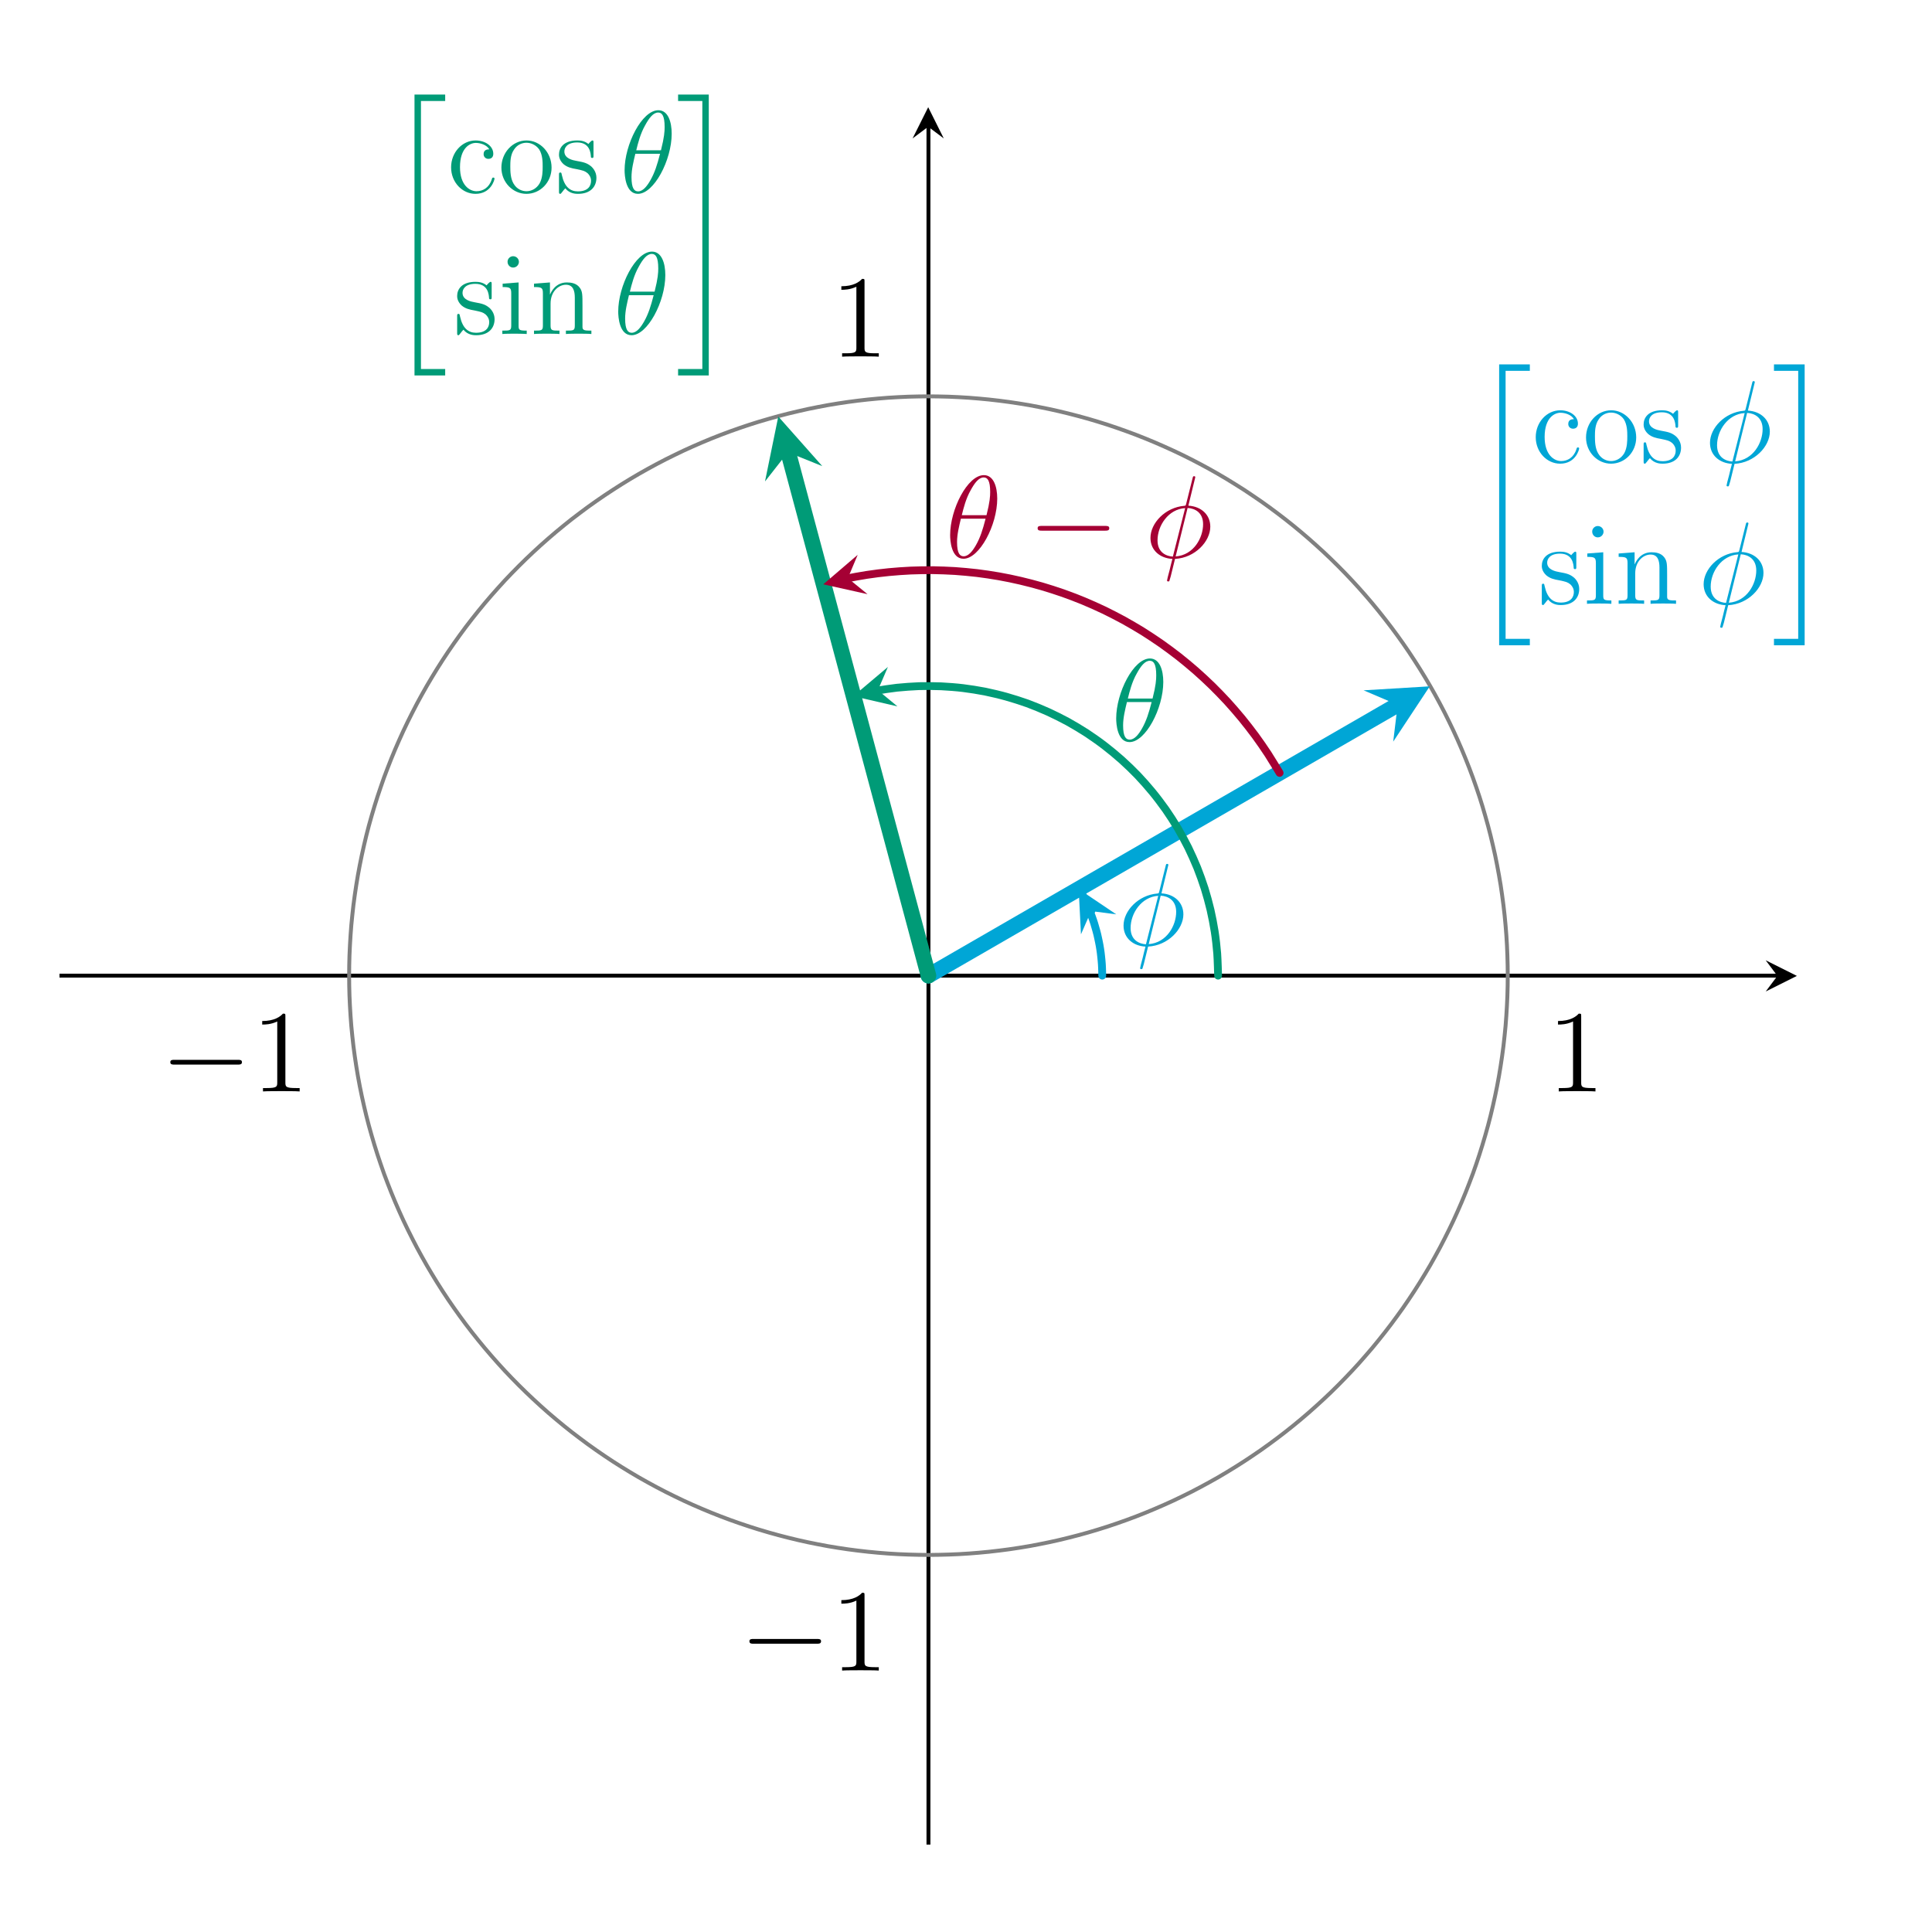 <?xml version="1.0" encoding="UTF-8"?>
<svg xmlns="http://www.w3.org/2000/svg" xmlns:xlink="http://www.w3.org/1999/xlink" width="196.769pt" height="194.359pt" viewBox="0 0 196.769 194.359" version="1.2">
<defs>
<g>
<symbol overflow="visible" id="glyph0-0">
<path style="stroke:none;" d=""/>
</symbol>
<symbol overflow="visible" id="glyph0-1">
<path style="stroke:none;" d="M 3.438 -7.641 C 3.438 -7.922 3.438 -7.922 3.188 -7.922 C 2.906 -7.609 2.312 -7.172 1.078 -7.172 L 1.078 -6.812 C 1.359 -6.812 1.953 -6.812 2.609 -7.125 L 2.609 -0.922 C 2.609 -0.484 2.578 -0.344 1.531 -0.344 L 1.156 -0.344 L 1.156 0 C 1.484 -0.031 2.641 -0.031 3.031 -0.031 C 3.422 -0.031 4.562 -0.031 4.891 0 L 4.891 -0.344 L 4.516 -0.344 C 3.469 -0.344 3.438 -0.484 3.438 -0.922 Z M 3.438 -7.641 "/>
</symbol>
<symbol overflow="visible" id="glyph0-2">
<path style="stroke:none;" d="M 4.312 -4.406 C 4.172 -4.406 3.734 -4.406 3.734 -3.922 C 3.734 -3.641 3.938 -3.438 4.219 -3.438 C 4.5 -3.438 4.719 -3.594 4.719 -3.953 C 4.719 -4.75 3.891 -5.312 2.922 -5.312 C 1.531 -5.312 0.422 -4.078 0.422 -2.578 C 0.422 -1.047 1.562 0.125 2.906 0.125 C 4.484 0.125 4.844 -1.312 4.844 -1.422 C 4.844 -1.531 4.75 -1.531 4.719 -1.531 C 4.609 -1.531 4.609 -1.484 4.562 -1.344 C 4.297 -0.5 3.656 -0.141 3.016 -0.141 C 2.281 -0.141 1.328 -0.781 1.328 -2.594 C 1.328 -4.562 2.344 -5.062 2.938 -5.062 C 3.391 -5.062 4.047 -4.875 4.312 -4.406 Z M 4.312 -4.406 "/>
</symbol>
<symbol overflow="visible" id="glyph0-3">
<path style="stroke:none;" d="M 5.469 -2.547 C 5.469 -4.094 4.297 -5.312 2.922 -5.312 C 1.484 -5.312 0.359 -4.047 0.359 -2.547 C 0.359 -1.031 1.547 0.125 2.906 0.125 C 4.312 0.125 5.469 -1.047 5.469 -2.547 Z M 2.922 -0.141 C 2.484 -0.141 1.938 -0.328 1.594 -0.922 C 1.281 -1.453 1.266 -2.156 1.266 -2.656 C 1.266 -3.109 1.266 -3.844 1.641 -4.375 C 1.969 -4.891 2.484 -5.078 2.906 -5.078 C 3.375 -5.078 3.875 -4.859 4.203 -4.406 C 4.562 -3.844 4.562 -3.094 4.562 -2.656 C 4.562 -2.234 4.562 -1.5 4.25 -0.938 C 3.922 -0.375 3.375 -0.141 2.922 -0.141 Z M 2.922 -0.141 "/>
</symbol>
<symbol overflow="visible" id="glyph0-4">
<path style="stroke:none;" d="M 3.906 -5.047 C 3.906 -5.25 3.906 -5.312 3.797 -5.312 C 3.703 -5.312 3.469 -5.062 3.391 -4.953 C 3.016 -5.25 2.641 -5.312 2.266 -5.312 C 0.828 -5.312 0.391 -4.531 0.391 -3.875 C 0.391 -3.75 0.391 -3.328 0.844 -2.906 C 1.234 -2.578 1.641 -2.484 2.188 -2.391 C 2.844 -2.25 3 -2.219 3.297 -1.984 C 3.5 -1.797 3.656 -1.531 3.656 -1.203 C 3.656 -0.688 3.359 -0.125 2.312 -0.125 C 1.531 -0.125 0.953 -0.578 0.688 -1.766 C 0.641 -1.984 0.641 -1.984 0.625 -2 C 0.609 -2.047 0.562 -2.047 0.531 -2.047 C 0.391 -2.047 0.391 -1.984 0.391 -1.781 L 0.391 -0.156 C 0.391 0.062 0.391 0.125 0.516 0.125 C 0.578 0.125 0.578 0.109 0.781 -0.141 C 0.844 -0.219 0.844 -0.25 1.031 -0.438 C 1.484 0.125 2.125 0.125 2.328 0.125 C 3.578 0.125 4.203 -0.578 4.203 -1.516 C 4.203 -2.156 3.797 -2.547 3.703 -2.641 C 3.266 -3.016 2.938 -3.094 2.156 -3.234 C 1.797 -3.297 0.938 -3.469 0.938 -4.188 C 0.938 -4.547 1.188 -5.109 2.25 -5.109 C 3.547 -5.109 3.625 -4 3.641 -3.625 C 3.656 -3.531 3.75 -3.531 3.781 -3.531 C 3.906 -3.531 3.906 -3.594 3.906 -3.797 Z M 3.906 -5.047 "/>
</symbol>
<symbol overflow="visible" id="glyph0-5">
<path style="stroke:none;" d="M 2.078 -7.344 C 2.078 -7.656 1.828 -7.922 1.484 -7.922 C 1.188 -7.922 0.922 -7.672 0.922 -7.359 C 0.922 -7 1.203 -6.766 1.484 -6.766 C 1.859 -6.766 2.078 -7.078 2.078 -7.344 Z M 0.422 -5.125 L 0.422 -4.781 C 1.188 -4.781 1.297 -4.703 1.297 -4.125 L 1.297 -0.875 C 1.297 -0.344 1.172 -0.344 0.391 -0.344 L 0.391 0 C 0.734 -0.031 1.297 -0.031 1.641 -0.031 C 1.781 -0.031 2.469 -0.031 2.875 0 L 2.875 -0.344 C 2.094 -0.344 2.047 -0.406 2.047 -0.875 L 2.047 -5.25 Z M 0.422 -5.125 "/>
</symbol>
<symbol overflow="visible" id="glyph0-6">
<path style="stroke:none;" d="M 5.312 -2.891 C 5.312 -4 5.312 -4.344 5.031 -4.719 C 4.688 -5.188 4.125 -5.25 3.719 -5.25 C 2.562 -5.25 2.109 -4.266 2.016 -4.031 L 2 -4.031 L 2 -5.25 L 0.375 -5.125 L 0.375 -4.781 C 1.188 -4.781 1.281 -4.703 1.281 -4.109 L 1.281 -0.875 C 1.281 -0.344 1.156 -0.344 0.375 -0.344 L 0.375 0 C 0.688 -0.031 1.328 -0.031 1.672 -0.031 C 2.016 -0.031 2.656 -0.031 2.969 0 L 2.969 -0.344 C 2.203 -0.344 2.062 -0.344 2.062 -0.875 L 2.062 -3.094 C 2.062 -4.344 2.891 -5.016 3.625 -5.016 C 4.359 -5.016 4.531 -4.406 4.531 -3.688 L 4.531 -0.875 C 4.531 -0.344 4.406 -0.344 3.625 -0.344 L 3.625 0 C 3.938 -0.031 4.578 -0.031 4.906 -0.031 C 5.25 -0.031 5.906 -0.031 6.219 0 L 6.219 -0.344 C 5.609 -0.344 5.312 -0.344 5.312 -0.703 Z M 5.312 -2.891 "/>
</symbol>
<symbol overflow="visible" id="glyph1-0">
<path style="stroke:none;" d=""/>
</symbol>
<symbol overflow="visible" id="glyph1-1">
<path style="stroke:none;" d="M 7.859 -2.734 C 8.062 -2.734 8.281 -2.734 8.281 -2.984 C 8.281 -3.219 8.062 -3.219 7.859 -3.219 L 1.406 -3.219 C 1.203 -3.219 0.984 -3.219 0.984 -2.984 C 0.984 -2.734 1.203 -2.734 1.406 -2.734 Z M 7.859 -2.734 "/>
</symbol>
<symbol overflow="visible" id="glyph2-0">
<path style="stroke:none;" d=""/>
</symbol>
<symbol overflow="visible" id="glyph2-1">
<path style="stroke:none;" d="M 5.125 -8.172 C 5.125 -8.281 5.047 -8.281 5 -8.281 C 4.906 -8.281 4.891 -8.25 4.844 -8.047 L 4.203 -5.484 C 4.156 -5.328 4.156 -5.312 4.141 -5.312 C 4.125 -5.281 4.047 -5.266 4.016 -5.266 C 2.062 -5.109 0.562 -3.5 0.562 -2 C 0.562 -0.719 1.547 0.078 2.797 0.141 C 2.688 0.516 2.609 0.891 2.516 1.266 C 2.344 1.891 2.25 2.281 2.25 2.344 C 2.25 2.359 2.25 2.438 2.375 2.438 C 2.406 2.438 2.453 2.438 2.484 2.391 C 2.5 2.359 2.578 2.078 2.625 1.922 L 3.062 0.141 C 5.109 0.031 6.656 -1.641 6.656 -3.141 C 6.656 -4.344 5.75 -5.203 4.422 -5.281 Z M 4.344 -5.047 C 5.141 -5 5.922 -4.547 5.922 -3.391 C 5.922 -2.031 4.984 -0.25 3.125 -0.109 Z M 2.844 -0.094 C 2.266 -0.125 1.281 -0.438 1.281 -1.75 C 1.281 -3.25 2.375 -4.922 4.094 -5.031 Z M 2.844 -0.094 "/>
</symbol>
<symbol overflow="visible" id="glyph2-2">
<path style="stroke:none;" d="M 5.281 -6 C 5.281 -7.219 4.906 -8.391 3.922 -8.391 C 2.25 -8.391 0.484 -4.906 0.484 -2.281 C 0.484 -1.734 0.594 0.125 1.844 0.125 C 3.469 0.125 5.281 -3.297 5.281 -6 Z M 1.672 -4.312 C 1.844 -5.016 2.094 -6.016 2.578 -6.859 C 2.969 -7.578 3.391 -8.156 3.906 -8.156 C 4.297 -8.156 4.562 -7.828 4.562 -6.672 C 4.562 -6.25 4.531 -5.656 4.188 -4.312 Z M 4.094 -3.953 C 3.797 -2.797 3.547 -2.031 3.125 -1.281 C 2.781 -0.672 2.359 -0.125 1.859 -0.125 C 1.484 -0.125 1.188 -0.406 1.188 -1.578 C 1.188 -2.359 1.391 -3.172 1.578 -3.953 Z M 4.094 -3.953 "/>
</symbol>
<symbol overflow="visible" id="glyph3-0">
<path style="stroke:none;" d=""/>
</symbol>
<symbol overflow="visible" id="glyph3-1">
<path style="stroke:none;" d="M 2.984 28.125 L 6.109 28.125 L 6.109 27.469 L 3.641 27.469 L 3.641 0.172 L 6.109 0.172 L 6.109 -0.484 L 2.984 -0.484 Z M 2.984 28.125 "/>
</symbol>
<symbol overflow="visible" id="glyph3-2">
<path style="stroke:none;" d="M 2.641 27.469 L 0.172 27.469 L 0.172 28.125 L 3.297 28.125 L 3.297 -0.484 L 0.172 -0.484 L 0.172 0.172 L 2.641 0.172 Z M 2.641 27.469 "/>
</symbol>
</g>
</defs>
<g id="surface1">
<path style="fill:none;stroke-width:0.399;stroke-linecap:butt;stroke-linejoin:miter;stroke:rgb(0%,0%,0%);stroke-opacity:1;stroke-miterlimit:10;" d="M 0.001 88.768 L 175.542 88.768 " transform="matrix(0.997,0,0,-0.997,6.058,187.87)"/>
<path style=" stroke:none;fill-rule:nonzero;fill:rgb(0%,0%,0%);fill-opacity:1;" d="M 183.008 99.395 L 179.832 97.805 L 181.023 99.395 L 179.832 100.984 "/>
<path style="fill:none;stroke-width:0.399;stroke-linecap:butt;stroke-linejoin:miter;stroke:rgb(0%,0%,0%);stroke-opacity:1;stroke-miterlimit:10;" d="M 88.769 -0.001 L 88.769 175.541 " transform="matrix(0.997,0,0,-0.997,6.058,187.87)"/>
<path style=" stroke:none;fill-rule:nonzero;fill:rgb(0%,0%,0%);fill-opacity:1;" d="M 94.535 10.918 L 92.945 14.098 L 94.535 12.906 L 96.121 14.098 "/>
<path style="fill:none;stroke-width:0.399;stroke-linecap:round;stroke-linejoin:miter;stroke:rgb(50%,50%,50%);stroke-opacity:1;stroke-miterlimit:10;" d="M 147.944 88.768 C 147.944 88.768 147.94 89.512 147.936 89.802 C 147.932 90.088 147.92 90.547 147.909 90.833 C 147.901 91.119 147.881 91.578 147.866 91.864 C 147.85 92.15 147.822 92.608 147.803 92.895 C 147.779 93.181 147.744 93.639 147.721 93.925 C 147.697 94.211 147.65 94.666 147.623 94.952 C 147.591 95.238 147.54 95.697 147.505 95.979 C 147.47 96.265 147.411 96.72 147.368 97.006 C 147.329 97.288 147.262 97.742 147.219 98.025 C 147.172 98.307 147.097 98.761 147.046 99.044 C 146.999 99.326 146.913 99.777 146.858 100.059 C 146.803 100.341 146.713 100.792 146.655 101.07 C 146.592 101.352 146.494 101.799 146.427 102.081 C 146.365 102.359 146.259 102.806 146.188 103.084 C 146.118 103.363 146.004 103.805 145.93 104.084 C 145.855 104.362 145.734 104.805 145.651 105.079 C 145.573 105.353 145.444 105.796 145.361 106.071 C 145.275 106.345 145.138 106.78 145.052 107.054 C 144.961 107.329 144.816 107.764 144.722 108.034 C 144.628 108.305 144.476 108.74 144.378 109.01 C 144.28 109.276 144.119 109.708 144.017 109.974 C 143.911 110.241 143.743 110.672 143.637 110.934 C 143.531 111.201 143.355 111.628 143.241 111.891 C 143.127 112.153 142.947 112.576 142.829 112.839 C 142.712 113.098 142.524 113.517 142.402 113.776 C 142.281 114.038 142.081 114.45 141.956 114.708 C 141.83 114.967 141.626 115.379 141.497 115.633 C 141.364 115.888 141.152 116.296 141.019 116.55 C 140.886 116.801 140.666 117.209 140.525 117.46 C 140.388 117.71 140.161 118.11 140.019 118.357 C 139.874 118.604 139.639 119 139.494 119.247 C 139.345 119.494 139.106 119.886 138.953 120.129 C 138.801 120.372 138.554 120.76 138.397 120.999 C 138.244 121.238 137.989 121.622 137.829 121.861 C 137.668 122.096 137.409 122.476 137.245 122.711 C 137.08 122.946 136.814 123.319 136.645 123.55 C 136.477 123.781 136.202 124.154 136.03 124.381 C 135.857 124.612 135.575 124.977 135.399 125.2 C 135.222 125.427 134.936 125.788 134.756 126.011 C 134.576 126.231 134.286 126.587 134.102 126.807 C 133.917 127.026 133.62 127.375 133.431 127.591 C 133.243 127.81 132.938 128.151 132.746 128.367 C 132.554 128.578 132.244 128.919 132.048 129.127 C 131.852 129.335 131.535 129.672 131.339 129.875 C 131.139 130.083 130.813 130.408 130.614 130.612 C 130.41 130.816 130.081 131.137 129.877 131.337 C 129.669 131.537 129.336 131.851 129.128 132.047 C 128.917 132.243 128.58 132.552 128.364 132.744 C 128.152 132.936 127.807 133.242 127.592 133.43 C 127.376 133.618 127.028 133.916 126.808 134.1 C 126.589 134.284 126.232 134.578 126.009 134.759 C 125.785 134.939 125.429 135.225 125.201 135.401 C 124.974 135.578 124.609 135.856 124.382 136.028 C 124.155 136.201 123.782 136.475 123.551 136.644 C 123.32 136.812 122.944 137.079 122.713 137.243 C 122.477 137.408 122.097 137.667 121.858 137.827 C 121.623 137.988 121.239 138.243 121 138.4 C 120.757 138.556 120.369 138.803 120.126 138.952 C 119.883 139.105 119.491 139.344 119.248 139.493 C 119.001 139.642 118.605 139.873 118.358 140.018 C 118.108 140.159 117.708 140.387 117.457 140.528 C 117.206 140.665 116.803 140.884 116.552 141.018 C 116.297 141.155 115.889 141.366 115.635 141.496 C 115.38 141.625 114.968 141.829 114.71 141.958 C 114.451 142.084 114.036 142.28 113.777 142.401 C 113.518 142.522 113.099 142.715 112.836 142.828 C 112.574 142.946 112.154 143.13 111.892 143.24 C 111.625 143.353 111.202 143.53 110.936 143.636 C 110.669 143.745 110.242 143.914 109.975 144.016 C 109.709 144.118 109.278 144.278 109.007 144.376 C 108.737 144.474 108.306 144.627 108.035 144.721 C 107.765 144.815 107.326 144.96 107.056 145.05 C 106.781 145.137 106.342 145.278 106.068 145.36 C 105.794 145.442 105.355 145.575 105.08 145.654 C 104.802 145.732 104.359 145.854 104.085 145.928 C 103.807 146.003 103.36 146.12 103.082 146.187 C 102.803 146.257 102.361 146.363 102.078 146.43 C 101.8 146.493 101.353 146.594 101.071 146.653 C 100.793 146.712 100.342 146.802 100.06 146.857 C 99.778 146.912 99.327 146.998 99.045 147.049 C 98.763 147.096 98.308 147.171 98.026 147.218 C 97.74 147.261 97.289 147.331 97.003 147.37 C 96.721 147.41 96.262 147.468 95.98 147.504 C 95.694 147.539 95.239 147.59 94.953 147.621 C 94.667 147.653 94.213 147.696 93.927 147.719 C 93.64 147.747 93.182 147.782 92.896 147.802 C 92.61 147.821 92.151 147.849 91.865 147.864 C 91.579 147.88 91.12 147.9 90.834 147.911 C 90.548 147.919 90.086 147.931 89.8 147.935 C 89.514 147.943 89.055 147.947 88.769 147.947 C 88.479 147.947 88.02 147.943 87.734 147.935 C 87.448 147.931 86.99 147.919 86.704 147.911 C 86.417 147.9 85.955 147.88 85.669 147.864 C 85.383 147.849 84.924 147.821 84.638 147.802 C 84.352 147.782 83.894 147.747 83.607 147.719 C 83.325 147.696 82.867 147.653 82.581 147.621 C 82.298 147.59 81.84 147.539 81.554 147.504 C 81.272 147.468 80.813 147.41 80.531 147.37 C 80.249 147.331 79.794 147.261 79.512 147.218 C 79.226 147.171 78.775 147.096 78.493 147.049 C 78.211 146.998 77.756 146.912 77.478 146.857 C 77.196 146.802 76.745 146.712 76.463 146.653 C 76.185 146.591 75.734 146.493 75.456 146.426 C 75.177 146.363 74.731 146.257 74.452 146.187 C 74.174 146.12 73.727 146.003 73.449 145.928 C 73.175 145.854 72.732 145.732 72.458 145.65 C 72.183 145.572 71.74 145.442 71.466 145.36 C 71.192 145.274 70.753 145.137 70.482 145.05 C 70.208 144.96 69.773 144.815 69.503 144.721 C 69.228 144.627 68.797 144.474 68.527 144.376 C 68.256 144.278 67.829 144.118 67.563 144.016 C 67.292 143.91 66.865 143.741 66.598 143.636 C 66.336 143.53 65.909 143.353 65.646 143.24 C 65.38 143.13 64.96 142.946 64.698 142.828 C 64.435 142.711 64.016 142.522 63.757 142.401 C 63.498 142.28 63.083 142.08 62.828 141.954 C 62.57 141.829 62.158 141.625 61.903 141.496 C 61.645 141.366 61.241 141.151 60.986 141.018 C 60.731 140.884 60.328 140.665 60.077 140.524 C 59.826 140.387 59.426 140.159 59.18 140.018 C 58.929 139.873 58.533 139.638 58.29 139.493 C 58.043 139.344 57.651 139.105 57.408 138.952 C 57.165 138.799 56.777 138.552 56.538 138.396 C 56.295 138.243 55.915 137.988 55.676 137.827 C 55.441 137.667 55.06 137.408 54.825 137.243 C 54.59 137.079 54.214 136.812 53.983 136.644 C 53.752 136.475 53.383 136.201 53.156 136.028 C 52.925 135.856 52.56 135.578 52.333 135.401 C 52.109 135.225 51.749 134.935 51.525 134.755 C 51.302 134.574 50.949 134.284 50.73 134.1 C 50.51 133.916 50.158 133.614 49.942 133.426 C 49.727 133.238 49.382 132.936 49.17 132.744 C 48.958 132.552 48.617 132.243 48.41 132.047 C 48.198 131.851 47.865 131.533 47.661 131.337 C 47.453 131.137 47.124 130.816 46.924 130.612 C 46.721 130.408 46.399 130.079 46.199 129.875 C 45.999 129.668 45.682 129.335 45.486 129.127 C 45.294 128.915 44.984 128.578 44.792 128.363 C 44.6 128.151 44.295 127.806 44.107 127.591 C 43.918 127.375 43.621 127.026 43.436 126.807 C 43.248 126.587 42.958 126.231 42.778 126.007 C 42.598 125.784 42.312 125.427 42.135 125.2 C 41.959 124.977 41.677 124.608 41.504 124.381 C 41.332 124.154 41.061 123.781 40.893 123.55 C 40.724 123.319 40.458 122.946 40.293 122.711 C 40.129 122.476 39.866 122.096 39.705 121.857 C 39.549 121.622 39.294 121.238 39.137 120.999 C 38.98 120.756 38.733 120.368 38.581 120.125 C 38.432 119.882 38.189 119.49 38.044 119.247 C 37.895 119 37.66 118.604 37.518 118.357 C 37.373 118.11 37.15 117.707 37.009 117.456 C 36.872 117.205 36.652 116.801 36.515 116.55 C 36.382 116.296 36.17 115.888 36.041 115.633 C 35.912 115.379 35.704 114.967 35.578 114.708 C 35.453 114.45 35.253 114.038 35.132 113.776 C 35.014 113.517 34.822 113.098 34.705 112.835 C 34.591 112.576 34.407 112.153 34.293 111.891 C 34.183 111.624 34.007 111.201 33.897 110.934 C 33.791 110.668 33.623 110.241 33.521 109.974 C 33.419 109.708 33.254 109.276 33.156 109.01 C 33.058 108.74 32.906 108.305 32.816 108.034 C 32.721 107.764 32.573 107.325 32.486 107.054 C 32.396 106.78 32.259 106.341 32.177 106.071 C 32.094 105.796 31.961 105.353 31.883 105.079 C 31.804 104.801 31.679 104.362 31.604 104.084 C 31.53 103.805 31.416 103.363 31.346 103.084 C 31.279 102.806 31.169 102.359 31.107 102.077 C 31.044 101.799 30.942 101.352 30.883 101.07 C 30.825 100.792 30.731 100.341 30.676 100.059 C 30.621 99.777 30.538 99.326 30.488 99.044 C 30.437 98.761 30.362 98.307 30.319 98.025 C 30.276 97.742 30.205 97.288 30.166 97.002 C 30.127 96.72 30.064 96.265 30.029 95.979 C 29.998 95.693 29.943 95.238 29.915 94.952 C 29.884 94.666 29.841 94.211 29.813 93.925 C 29.79 93.639 29.755 93.181 29.735 92.895 C 29.715 92.608 29.688 92.15 29.672 91.864 C 29.657 91.578 29.637 91.119 29.625 90.833 C 29.617 90.547 29.606 90.084 29.598 89.798 C 29.594 89.512 29.59 89.054 29.59 88.768 C 29.59 88.482 29.594 88.023 29.598 87.737 C 29.606 87.451 29.617 86.988 29.625 86.702 C 29.637 86.416 29.657 85.958 29.672 85.672 C 29.688 85.385 29.715 84.927 29.735 84.641 C 29.755 84.355 29.79 83.896 29.813 83.61 C 29.841 83.324 29.884 82.869 29.915 82.583 C 29.943 82.297 29.998 81.839 30.029 81.556 C 30.064 81.27 30.127 80.816 30.166 80.534 C 30.205 80.247 30.276 79.793 30.319 79.511 C 30.362 79.228 30.437 78.774 30.488 78.492 C 30.538 78.21 30.621 77.759 30.676 77.477 C 30.731 77.194 30.825 76.744 30.883 76.466 C 30.942 76.183 31.044 75.737 31.107 75.458 C 31.169 75.176 31.279 74.729 31.346 74.451 C 31.416 74.173 31.53 73.726 31.604 73.452 C 31.679 73.173 31.804 72.731 31.883 72.456 C 31.961 72.182 32.094 71.739 32.177 71.465 C 32.259 71.19 32.396 70.755 32.486 70.481 C 32.573 70.211 32.721 69.772 32.816 69.501 C 32.906 69.231 33.058 68.796 33.156 68.525 C 33.254 68.259 33.419 67.828 33.521 67.561 C 33.623 67.295 33.791 66.864 33.897 66.601 C 34.007 66.335 34.183 65.907 34.293 65.645 C 34.407 65.382 34.591 64.959 34.705 64.7 C 34.822 64.438 35.014 64.018 35.132 63.756 C 35.253 63.497 35.453 63.086 35.578 62.827 C 35.704 62.568 35.912 62.157 36.041 61.902 C 36.17 61.647 36.382 61.24 36.515 60.985 C 36.652 60.734 36.872 60.33 37.009 60.08 C 37.15 59.829 37.373 59.425 37.518 59.178 C 37.66 58.931 37.895 58.535 38.044 58.289 C 38.189 58.042 38.432 57.654 38.581 57.411 C 38.733 57.168 38.98 56.776 39.137 56.537 C 39.294 56.298 39.549 55.914 39.705 55.678 C 39.866 55.439 40.129 55.059 40.293 54.824 C 40.458 54.589 40.724 54.217 40.893 53.985 C 41.061 53.754 41.332 53.382 41.504 53.155 C 41.677 52.923 41.959 52.559 42.135 52.335 C 42.312 52.108 42.598 51.748 42.778 51.528 C 42.958 51.305 43.248 50.948 43.436 50.729 C 43.621 50.509 43.918 50.16 44.107 49.945 C 44.295 49.729 44.6 49.384 44.792 49.169 C 44.984 48.957 45.294 48.616 45.486 48.408 C 45.682 48.201 45.999 47.868 46.199 47.66 C 46.399 47.452 46.721 47.127 46.924 46.923 C 47.124 46.719 47.453 46.398 47.661 46.198 C 47.865 45.998 48.198 45.685 48.41 45.489 C 48.617 45.293 48.958 44.983 49.17 44.791 C 49.382 44.599 49.727 44.293 49.942 44.105 C 50.158 43.917 50.51 43.619 50.73 43.435 C 50.949 43.251 51.302 42.957 51.525 42.777 C 51.749 42.596 52.109 42.31 52.333 42.134 C 52.56 41.958 52.925 41.679 53.156 41.507 C 53.383 41.334 53.752 41.06 53.983 40.892 C 54.214 40.723 54.59 40.457 54.825 40.292 C 55.06 40.127 55.441 39.869 55.676 39.708 C 55.915 39.547 56.295 39.293 56.538 39.136 C 56.777 38.983 57.165 38.732 57.408 38.583 C 57.651 38.43 58.043 38.191 58.29 38.042 C 58.533 37.893 58.929 37.662 59.18 37.517 C 59.426 37.372 59.826 37.149 60.077 37.012 C 60.328 36.871 60.731 36.651 60.986 36.518 C 61.241 36.381 61.645 36.169 61.903 36.04 C 62.158 35.91 62.57 35.707 62.828 35.581 C 63.083 35.456 63.498 35.256 63.757 35.134 C 64.016 35.013 64.435 34.821 64.698 34.707 C 64.96 34.59 65.38 34.405 65.646 34.296 C 65.909 34.182 66.336 34.006 66.598 33.9 C 66.865 33.79 67.292 33.625 67.563 33.52 C 67.829 33.418 68.256 33.257 68.527 33.159 C 68.797 33.061 69.228 32.908 69.503 32.814 C 69.773 32.72 70.208 32.575 70.482 32.485 C 70.753 32.399 71.192 32.262 71.466 32.175 C 71.74 32.093 72.183 31.964 72.458 31.881 C 72.732 31.803 73.175 31.682 73.449 31.607 C 73.727 31.533 74.174 31.415 74.452 31.348 C 74.731 31.278 75.177 31.172 75.456 31.105 C 75.734 31.043 76.185 30.945 76.463 30.882 C 76.745 30.823 77.196 30.733 77.478 30.678 C 77.756 30.623 78.207 30.537 78.493 30.486 C 78.775 30.439 79.226 30.365 79.512 30.318 C 79.794 30.275 80.249 30.208 80.531 30.165 C 80.817 30.126 81.272 30.067 81.558 30.032 C 81.84 29.996 82.298 29.945 82.585 29.914 C 82.867 29.883 83.325 29.84 83.607 29.816 C 83.894 29.789 84.352 29.753 84.638 29.734 C 84.924 29.714 85.387 29.687 85.673 29.671 C 85.959 29.655 86.417 29.636 86.704 29.628 C 86.99 29.616 87.448 29.604 87.734 29.601 C 88.02 29.593 88.483 29.589 88.769 29.589 C 89.055 29.589 89.514 29.593 89.8 29.601 C 90.086 29.604 90.544 29.616 90.83 29.628 C 91.117 29.636 91.579 29.655 91.865 29.671 C 92.151 29.687 92.61 29.714 92.896 29.734 C 93.182 29.753 93.64 29.789 93.927 29.816 C 94.213 29.84 94.667 29.883 94.953 29.914 C 95.236 29.945 95.694 29.996 95.98 30.032 C 96.262 30.067 96.717 30.126 97.003 30.165 C 97.285 30.208 97.74 30.275 98.026 30.318 C 98.308 30.365 98.763 30.439 99.045 30.486 C 99.327 30.537 99.778 30.623 100.06 30.678 C 100.338 30.733 100.789 30.823 101.071 30.882 C 101.349 30.945 101.8 31.043 102.078 31.105 C 102.357 31.172 102.803 31.278 103.082 31.348 C 103.36 31.415 103.807 31.533 104.085 31.607 C 104.359 31.682 104.802 31.803 105.076 31.881 C 105.355 31.964 105.794 32.093 106.068 32.175 C 106.342 32.262 106.781 32.399 107.052 32.485 C 107.326 32.575 107.761 32.72 108.031 32.814 C 108.306 32.908 108.737 33.061 109.007 33.159 C 109.278 33.257 109.705 33.418 109.975 33.52 C 110.242 33.625 110.669 33.79 110.936 33.9 C 111.202 34.006 111.625 34.182 111.888 34.296 C 112.154 34.405 112.574 34.59 112.836 34.707 C 113.099 34.821 113.518 35.013 113.777 35.134 C 114.036 35.256 114.451 35.456 114.71 35.581 C 114.964 35.707 115.376 35.91 115.635 36.04 C 115.889 36.169 116.297 36.381 116.548 36.518 C 116.803 36.651 117.206 36.871 117.457 37.012 C 117.708 37.149 118.108 37.372 118.358 37.517 C 118.605 37.662 119.001 37.893 119.244 38.042 C 119.491 38.191 119.883 38.43 120.126 38.583 C 120.369 38.732 120.757 38.983 120.996 39.136 C 121.239 39.293 121.619 39.547 121.858 39.708 C 122.097 39.869 122.477 40.127 122.713 40.292 C 122.944 40.457 123.32 40.723 123.551 40.892 C 123.782 41.06 124.151 41.334 124.382 41.507 C 124.609 41.679 124.974 41.958 125.201 42.134 C 125.425 42.31 125.785 42.596 126.009 42.777 C 126.232 42.957 126.589 43.251 126.808 43.435 C 127.028 43.619 127.376 43.917 127.592 44.105 C 127.807 44.293 128.152 44.599 128.364 44.791 C 128.576 44.983 128.917 45.293 129.128 45.489 C 129.336 45.685 129.669 45.998 129.877 46.198 C 130.081 46.398 130.41 46.719 130.614 46.923 C 130.813 47.127 131.139 47.452 131.335 47.66 C 131.535 47.868 131.852 48.201 132.048 48.408 C 132.244 48.616 132.554 48.957 132.746 49.169 C 132.934 49.384 133.239 49.729 133.427 49.945 C 133.616 50.16 133.917 50.509 134.102 50.729 C 134.286 50.948 134.576 51.305 134.756 51.528 C 134.936 51.748 135.222 52.108 135.399 52.335 C 135.575 52.559 135.857 52.923 136.03 53.155 C 136.202 53.382 136.473 53.754 136.641 53.985 C 136.81 54.217 137.08 54.589 137.245 54.824 C 137.409 55.059 137.668 55.439 137.829 55.678 C 137.989 55.914 138.24 56.298 138.397 56.537 C 138.554 56.776 138.801 57.168 138.953 57.411 C 139.106 57.654 139.345 58.042 139.49 58.289 C 139.639 58.535 139.874 58.931 140.019 59.178 C 140.161 59.425 140.388 59.829 140.525 60.08 C 140.662 60.33 140.882 60.734 141.019 60.985 C 141.152 61.24 141.364 61.647 141.493 61.902 C 141.626 62.157 141.83 62.568 141.956 62.827 C 142.081 63.086 142.281 63.497 142.402 63.756 C 142.524 64.018 142.712 64.438 142.829 64.7 C 142.943 64.959 143.127 65.382 143.241 65.645 C 143.351 65.907 143.527 66.335 143.637 66.601 C 143.743 66.864 143.911 67.295 144.013 67.561 C 144.115 67.828 144.28 68.259 144.378 68.525 C 144.476 68.796 144.628 69.231 144.722 69.501 C 144.813 69.772 144.961 70.211 145.048 70.481 C 145.138 70.755 145.275 71.19 145.357 71.465 C 145.444 71.739 145.573 72.182 145.651 72.456 C 145.73 72.731 145.855 73.173 145.93 73.452 C 146.004 73.726 146.118 74.173 146.188 74.451 C 146.255 74.729 146.365 75.176 146.427 75.458 C 146.494 75.737 146.592 76.183 146.651 76.466 C 146.709 76.744 146.803 77.194 146.858 77.477 C 146.913 77.759 146.999 78.21 147.046 78.492 C 147.097 78.774 147.172 79.228 147.215 79.511 C 147.262 79.793 147.329 80.247 147.368 80.534 C 147.407 80.816 147.47 81.27 147.505 81.556 C 147.54 81.839 147.591 82.297 147.619 82.583 C 147.65 82.869 147.697 83.324 147.721 83.61 C 147.744 83.896 147.779 84.355 147.799 84.641 C 147.819 84.927 147.85 85.385 147.862 85.672 C 147.877 85.958 147.897 86.416 147.909 86.702 C 147.917 86.988 147.932 87.451 147.936 87.737 C 147.94 88.023 147.944 88.768 147.944 88.768 " transform="matrix(0.997,0,0,-0.997,6.058,187.87)"/>
<g style="fill:rgb(0%,0%,0%);fill-opacity:1;">
  <use xlink:href="#glyph0-1" x="157.602" y="111.162"/>
</g>
<g style="fill:rgb(0%,0%,0%);fill-opacity:1;">
  <use xlink:href="#glyph1-1" x="16.361" y="111.162"/>
</g>
<g style="fill:rgb(0%,0%,0%);fill-opacity:1;">
  <use xlink:href="#glyph0-1" x="25.628" y="111.162"/>
</g>
<g style="fill:rgb(0%,0%,0%);fill-opacity:1;">
  <use xlink:href="#glyph0-1" x="84.611" y="36.326"/>
</g>
<g style="fill:rgb(0%,0%,0%);fill-opacity:1;">
  <use xlink:href="#glyph1-1" x="75.342" y="170.146"/>
</g>
<g style="fill:rgb(0%,0%,0%);fill-opacity:1;">
  <use xlink:href="#glyph0-1" x="84.611" y="170.146"/>
</g>
<path style="fill:none;stroke-width:1.594;stroke-linecap:round;stroke-linejoin:miter;stroke:rgb(0%,65.099%,83.922%);stroke-opacity:1;stroke-miterlimit:10;" d="M 88.769 88.768 L 136.739 116.464 " transform="matrix(0.997,0,0,-0.997,6.058,187.87)"/>
<path style=" stroke:none;fill-rule:nonzero;fill:rgb(0%,65.099%,83.922%);fill-opacity:1;" d="M 145.617 69.902 L 138.879 70.309 L 142.348 71.789 L 141.895 75.535 "/>
<path style="fill:none;stroke-width:1.594;stroke-linecap:round;stroke-linejoin:miter;stroke:rgb(0%,60.782%,46.666%);stroke-opacity:1;stroke-miterlimit:10;" d="M 88.769 88.768 L 74.429 142.272 " transform="matrix(0.997,0,0,-0.997,6.058,187.87)"/>
<path style=" stroke:none;fill-rule:nonzero;fill:rgb(0%,60.782%,46.666%);fill-opacity:1;" d="M 79.266 42.422 L 77.914 49.035 L 80.242 46.066 L 83.746 47.473 "/>
<path style="fill:none;stroke-width:0.797;stroke-linecap:round;stroke-linejoin:miter;stroke:rgb(0%,65.099%,83.922%);stroke-opacity:1;stroke-miterlimit:10;" d="M 106.523 88.768 C 106.523 88.768 106.519 89.046 106.515 89.156 C 106.515 89.261 106.507 89.434 106.503 89.54 C 106.499 89.649 106.487 89.822 106.483 89.928 C 106.476 90.037 106.464 90.206 106.452 90.316 C 106.444 90.422 106.425 90.594 106.413 90.7 C 106.401 90.806 106.382 90.978 106.37 91.084 C 106.354 91.19 106.331 91.362 106.315 91.468 C 106.295 91.574 106.272 91.746 106.252 91.852 C 106.233 91.958 106.201 92.126 106.178 92.232 C 106.158 92.334 106.123 92.507 106.099 92.608 C 106.076 92.714 106.037 92.883 106.013 92.989 C 105.986 93.09 105.943 93.259 105.915 93.361 C 105.888 93.467 105.841 93.631 105.809 93.733 C 105.782 93.839 105.731 94.004 105.7 94.106 C 105.664 94.207 105.613 94.372 105.578 94.474 C 105.543 94.576 105.488 94.74 105.449 94.838 C 105.414 94.94 105.351 95.101 105.312 95.203 C 105.272 95.301 105.21 95.462 105.171 95.56 C 105.127 95.661 105.061 95.818 105.018 95.916 C 104.975 96.014 104.904 96.175 104.857 96.269 C 104.814 96.367 104.736 96.524 104.688 96.618 C 104.641 96.716 104.563 96.869 104.512 96.963 C 104.465 97.061 104.383 97.213 104.332 97.307 C 104.281 97.402 104.144 97.644 105.417 95.391 " transform="matrix(0.997,0,0,-0.997,6.058,187.87)"/>
<path style=" stroke:none;fill-rule:nonzero;fill:rgb(0%,65.099%,83.922%);fill-opacity:1;" d="M 109.859 90.547 L 110.094 95.16 L 111.129 92.793 L 113.688 93.125 "/>
<g style="fill:rgb(0%,65.099%,83.922%);fill-opacity:1;">
  <use xlink:href="#glyph2-1" x="113.868" y="96.269"/>
</g>
<path style="fill:none;stroke-width:0.797;stroke-linecap:round;stroke-linejoin:miter;stroke:rgb(0%,60.782%,46.666%);stroke-opacity:1;stroke-miterlimit:10;" d="M 118.358 88.768 C 118.358 88.768 118.315 90.398 118.268 91.025 C 118.221 91.648 118.108 92.648 118.01 93.267 C 117.916 93.886 117.724 94.874 117.582 95.485 C 117.441 96.096 117.175 97.068 116.987 97.664 C 116.799 98.264 116.458 99.208 116.226 99.792 C 115.991 100.372 115.58 101.293 115.305 101.854 C 115.027 102.414 114.545 103.3 114.228 103.841 C 113.91 104.378 113.365 105.228 113.005 105.738 C 112.644 106.251 112.037 107.054 111.637 107.536 C 111.241 108.022 110.575 108.775 110.14 109.229 C 109.709 109.68 108.984 110.382 108.517 110.797 C 108.051 111.216 107.275 111.859 106.777 112.239 C 106.284 112.623 105.461 113.203 104.935 113.548 C 104.41 113.889 103.548 114.407 102.999 114.708 C 102.451 115.01 101.549 115.457 100.977 115.716 C 100.409 115.974 99.476 116.358 98.888 116.574 C 98.3 116.786 97.34 117.091 96.737 117.26 C 96.133 117.432 95.153 117.663 94.538 117.789 C 93.927 117.91 92.931 118.067 92.308 118.142 C 91.689 118.22 90.681 118.298 90.058 118.326 C 89.431 118.353 88.424 118.361 87.801 118.341 C 87.174 118.318 86.171 118.247 85.547 118.181 C 84.924 118.11 83.929 117.961 83.314 117.848 C 82.698 117.734 81.111 117.35 83.627 117.957 " transform="matrix(0.997,0,0,-0.997,6.058,187.87)"/>
<path style=" stroke:none;fill-rule:nonzero;fill:rgb(0%,60.782%,46.666%);fill-opacity:1;" d="M 86.902 70.906 L 91.402 71.945 L 89.41 70.301 L 90.43 67.93 "/>
<g style="fill:rgb(0%,60.782%,46.666%);fill-opacity:1;">
  <use xlink:href="#glyph2-2" x="113.197" y="75.457"/>
</g>
<path style="fill:none;stroke-width:0.797;stroke-linecap:round;stroke-linejoin:miter;stroke:rgb(64.705%,0%,20.392%);stroke-opacity:1;stroke-miterlimit:10;" d="M 124.641 109.48 C 124.641 109.48 123.802 110.879 123.457 111.405 C 123.116 111.93 122.544 112.757 122.172 113.262 C 121.803 113.768 121.184 114.559 120.788 115.045 C 120.389 115.531 119.73 116.292 119.307 116.754 C 118.884 117.217 118.182 117.938 117.735 118.377 C 117.288 118.812 116.552 119.498 116.081 119.909 C 115.607 120.325 114.835 120.967 114.341 121.355 C 113.847 121.739 113.04 122.343 112.527 122.7 C 112.013 123.06 111.175 123.613 110.642 123.946 C 110.109 124.275 109.239 124.784 108.69 125.086 C 108.141 125.384 107.248 125.847 106.683 126.117 C 106.115 126.387 105.198 126.799 104.618 127.038 C 104.042 127.277 103.101 127.638 102.509 127.845 C 101.918 128.053 100.961 128.359 100.358 128.535 C 99.758 128.711 98.782 128.966 98.171 129.107 C 97.563 129.252 96.58 129.456 95.961 129.562 C 95.345 129.672 94.346 129.821 93.727 129.895 C 93.104 129.97 92.1 130.06 91.477 130.103 C 90.85 130.142 89.847 130.181 89.22 130.189 C 88.593 130.193 87.585 130.177 86.962 130.15 C 86.335 130.122 85.332 130.052 84.709 129.989 C 84.086 129.93 83.086 129.805 82.467 129.707 C 81.848 129.613 80.856 129.433 80.245 129.303 C 79.63 129.178 78.046 128.782 80.558 129.409 " transform="matrix(0.997,0,0,-0.997,6.058,187.87)"/>
<path style=" stroke:none;fill-rule:nonzero;fill:rgb(64.705%,0%,20.392%);fill-opacity:1;" d="M 83.848 59.512 L 88.355 60.516 L 86.352 58.887 L 87.355 56.508 "/>
<g style="fill:rgb(64.705%,0%,20.392%);fill-opacity:1;">
  <use xlink:href="#glyph2-2" x="96.285" y="56.783"/>
</g>
<g style="fill:rgb(64.705%,0%,20.392%);fill-opacity:1;">
  <use xlink:href="#glyph1-1" x="104.695" y="56.783"/>
</g>
<g style="fill:rgb(64.705%,0%,20.392%);fill-opacity:1;">
  <use xlink:href="#glyph2-1" x="116.61" y="56.783"/>
</g>
<g style="fill:rgb(0%,65.099%,83.922%);fill-opacity:1;">
  <use xlink:href="#glyph3-1" x="149.7" y="37.597"/>
</g>
<g style="fill:rgb(0%,65.099%,83.922%);fill-opacity:1;">
  <use xlink:href="#glyph0-2" x="155.989" y="47.1"/>
  <use xlink:href="#glyph0-3" x="161.174" y="47.1"/>
  <use xlink:href="#glyph0-4" x="167.008" y="47.1"/>
</g>
<g style="fill:rgb(0%,65.099%,83.922%);fill-opacity:1;">
  <use xlink:href="#glyph2-1" x="173.596" y="47.1"/>
</g>
<g style="fill:rgb(0%,65.099%,83.922%);fill-opacity:1;">
  <use xlink:href="#glyph0-4" x="156.637" y="61.498"/>
  <use xlink:href="#glyph0-5" x="161.239" y="61.498"/>
  <use xlink:href="#glyph0-6" x="164.48" y="61.498"/>
</g>
<g style="fill:rgb(0%,65.099%,83.922%);fill-opacity:1;">
  <use xlink:href="#glyph2-1" x="172.949" y="61.498"/>
</g>
<g style="fill:rgb(0%,65.099%,83.922%);fill-opacity:1;">
  <use xlink:href="#glyph3-2" x="180.502" y="37.597"/>
</g>
<g style="fill:rgb(0%,60.782%,46.666%);fill-opacity:1;">
  <use xlink:href="#glyph3-1" x="39.232" y="10.115"/>
</g>
<g style="fill:rgb(0%,60.782%,46.666%);fill-opacity:1;">
  <use xlink:href="#glyph0-2" x="45.521" y="19.618"/>
  <use xlink:href="#glyph0-3" x="50.707" y="19.618"/>
  <use xlink:href="#glyph0-4" x="56.541" y="19.618"/>
</g>
<g style="fill:rgb(0%,60.782%,46.666%);fill-opacity:1;">
  <use xlink:href="#glyph2-2" x="63.129" y="19.618"/>
</g>
<g style="fill:rgb(0%,60.782%,46.666%);fill-opacity:1;">
  <use xlink:href="#glyph0-4" x="46.169" y="34.017"/>
  <use xlink:href="#glyph0-5" x="50.771" y="34.017"/>
  <use xlink:href="#glyph0-6" x="54.012" y="34.017"/>
</g>
<g style="fill:rgb(0%,60.782%,46.666%);fill-opacity:1;">
  <use xlink:href="#glyph2-2" x="62.48" y="34.017"/>
</g>
<g style="fill:rgb(0%,60.782%,46.666%);fill-opacity:1;">
  <use xlink:href="#glyph3-2" x="68.89" y="10.115"/>
</g>
</g>
</svg>
